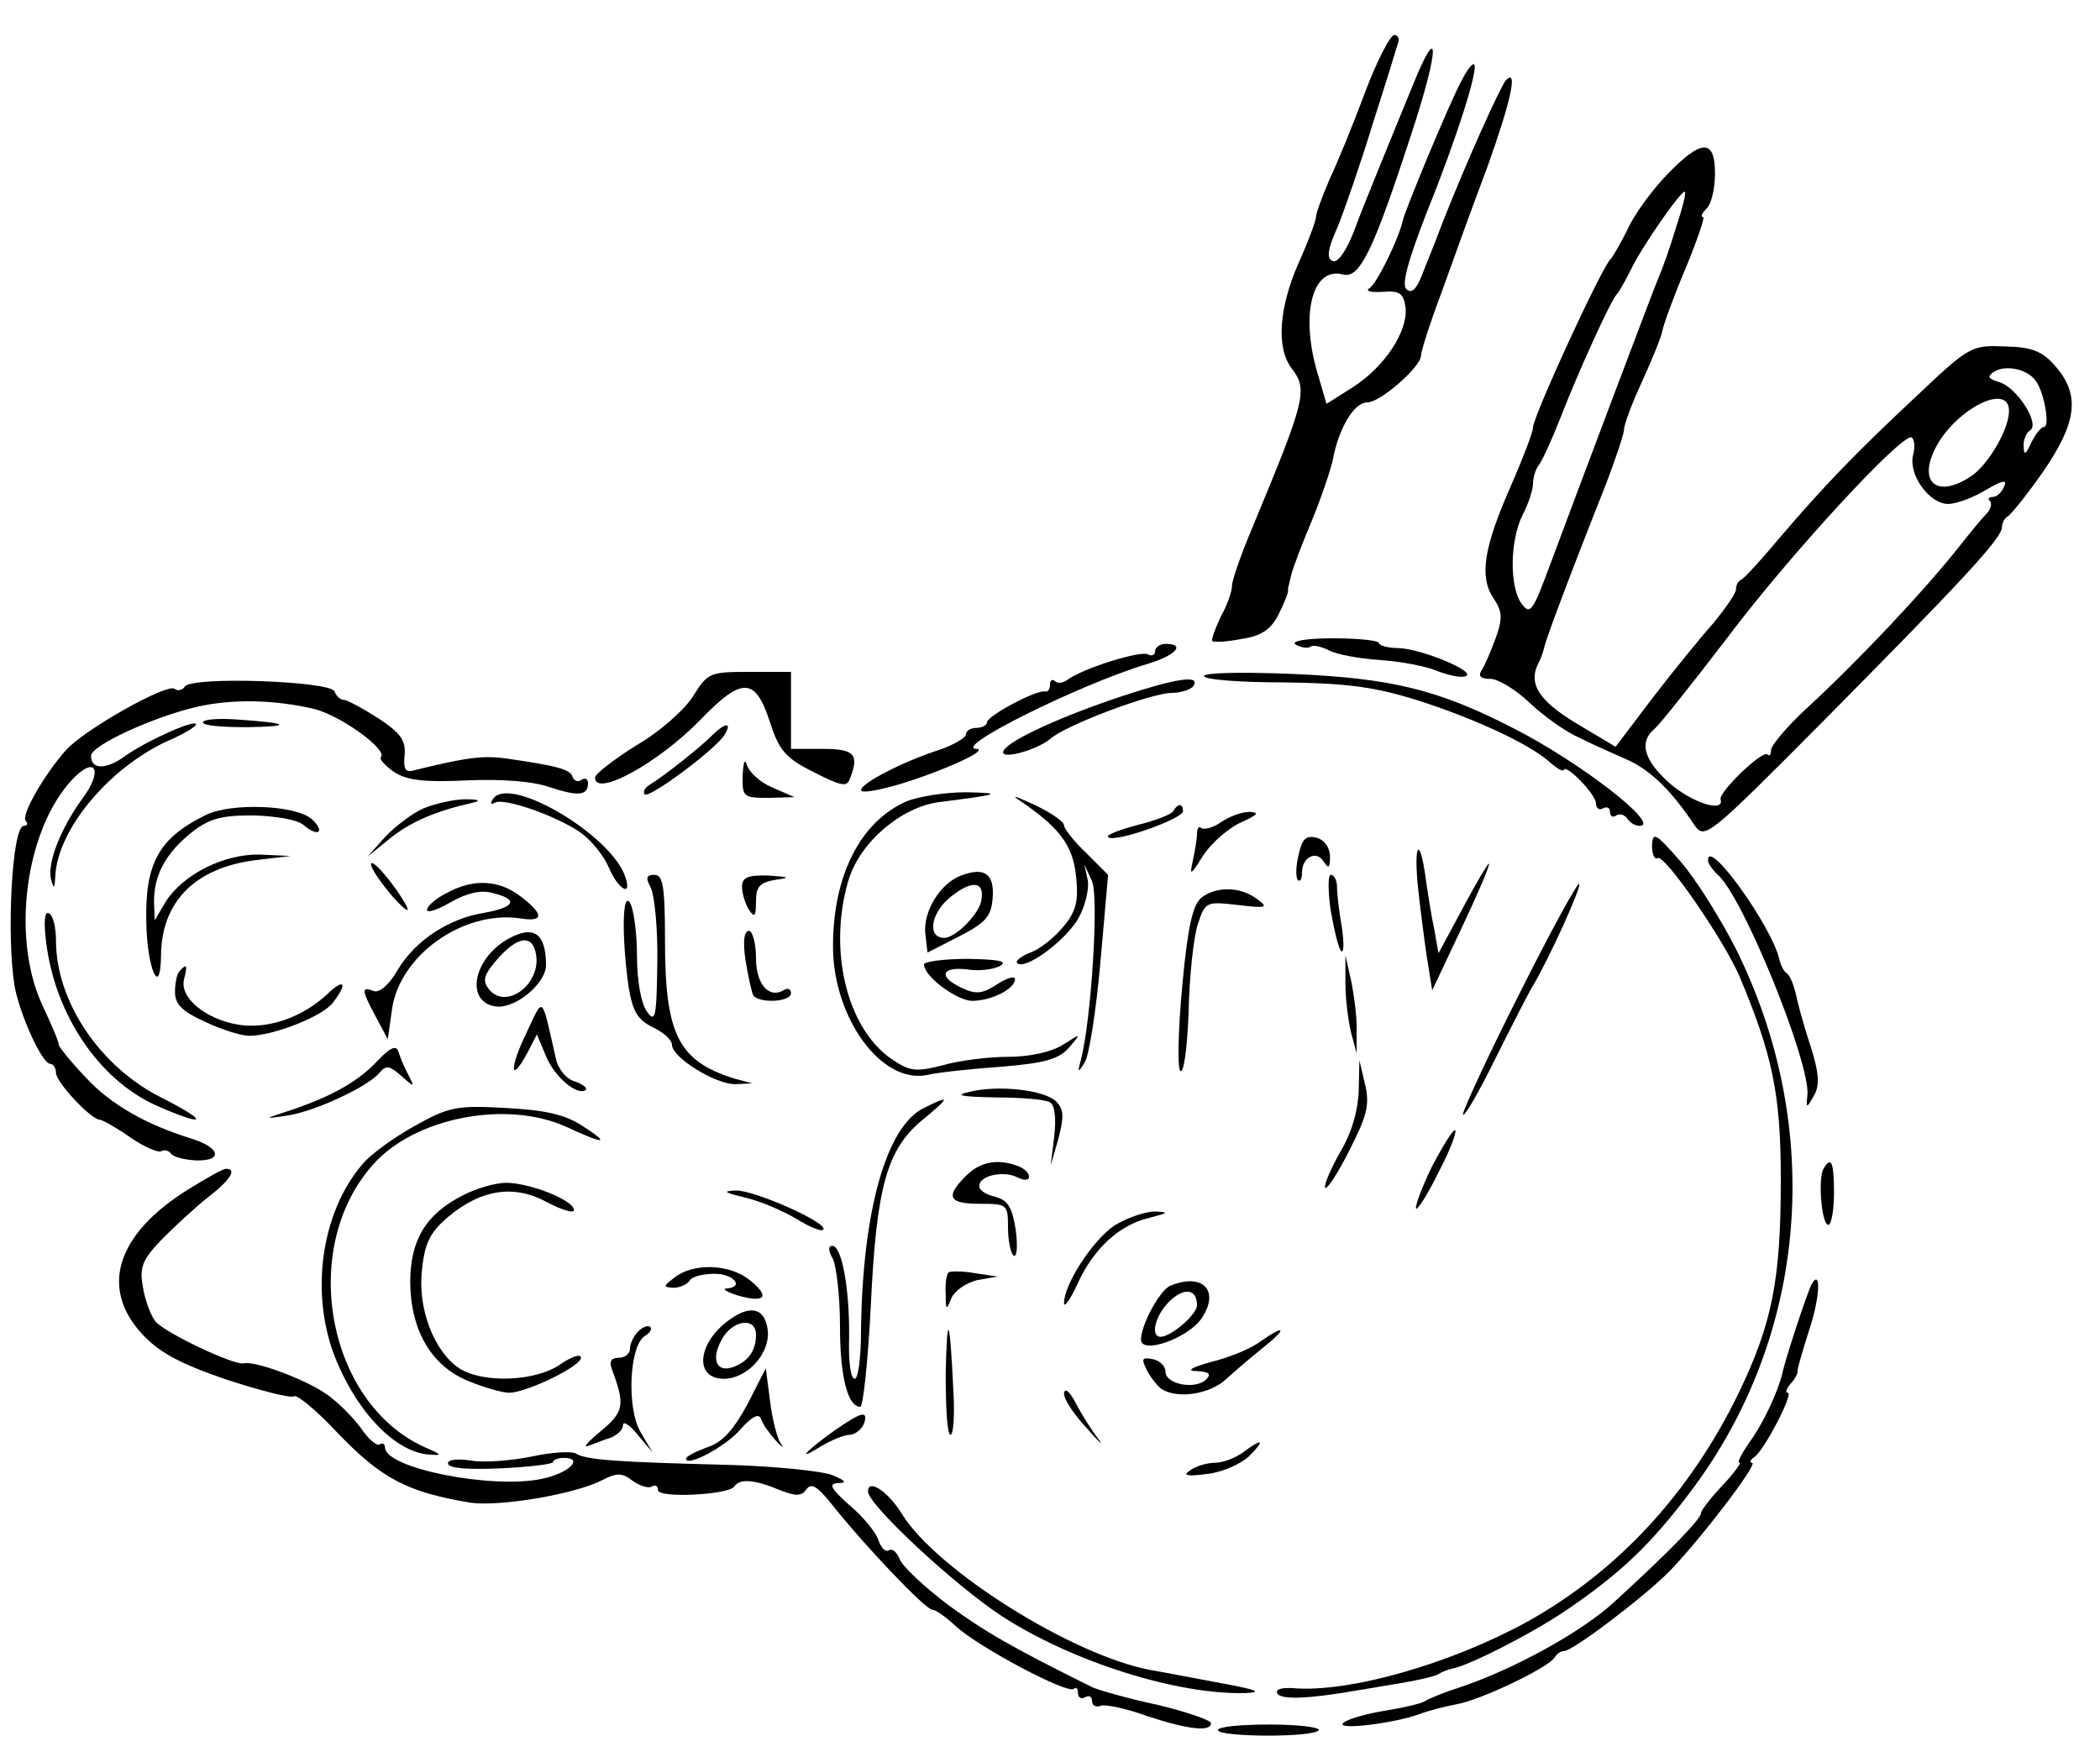 <?xml version="1.0" standalone="no"?>
<!DOCTYPE svg PUBLIC "-//W3C//DTD SVG 20010904//EN"
 "http://www.w3.org/TR/2001/REC-SVG-20010904/DTD/svg10.dtd">
<svg version="1.0" xmlns="http://www.w3.org/2000/svg"
 width="300pt" height="251pt" viewBox="0 0 300 251"
 preserveAspectRatio="xMidYMid meet">
<g transform="translate(0,251) scale(0.1,-0.1)"
fill="#000000" stroke="none">
<path d="M1950 2378 c-17 -46 -40 -102 -51 -125 -10 -24 -19 -47 -19 -53 0 -5
-11 -35 -25 -66 -28 -64 -32 -121 -10 -150 24 -31 20 -45 -56 -228 -16 -38
-29 -75 -29 -83 0 -8 -7 -28 -16 -44 -8 -17 -14 -33 -12 -35 2 -2 21 -1 41 3
28 4 42 13 53 34 8 16 14 31 14 34 0 3 0 6 1 8 0 1 2 9 4 17 2 8 15 43 29 76
14 34 27 73 30 87 8 44 30 82 49 82 19 0 77 51 77 67 0 6 13 47 30 92 16 45
45 125 65 178 34 95 44 142 26 123 -8 -10 -54 -111 -91 -205 -9 -25 -23 -58
-29 -74 -8 -20 -15 -26 -22 -19 -7 7 3 42 29 109 44 109 74 205 68 212 -3 2
-11 -9 -19 -25 -18 -34 -80 -184 -83 -198 -5 -24 -37 -91 -48 -97 -6 -4 3 -6
19 -5 25 2 30 -2 33 -23 3 -34 -30 -84 -75 -113 l-38 -24 -12 41 c-26 85 -9
155 35 144 24 -7 43 31 98 200 41 124 41 167 1 67 -16 -39 -37 -90 -47 -115
-10 -25 -27 -66 -36 -91 -11 -28 -23 -45 -30 -42 -9 3 -8 16 7 49 10 25 33 91
50 147 18 56 34 108 36 115 3 6 0 12 -5 12 -6 0 -25 -37 -42 -82z"/>
<path d="M2381 2260 c-21 -22 -47 -57 -56 -78 -10 -20 -21 -39 -24 -42 -12
-10 -111 -225 -111 -241 0 -6 -14 -43 -31 -82 -39 -88 -46 -130 -26 -161 13
-19 14 -29 4 -57 -7 -19 -16 -40 -20 -46 -6 -9 -2 -13 12 -13 11 0 36 -15 56
-34 20 -19 52 -42 73 -51 20 -10 52 -24 70 -32 31 -15 60 -43 92 -91 15 -22
18 -20 182 145 201 203 258 264 258 280 0 6 4 13 8 15 4 2 27 30 50 63 49 71
54 110 19 151 -19 22 -33 28 -72 29 -48 2 -51 1 -124 -68 -90 -84 -137 -133
-200 -207 -25 -30 -49 -56 -53 -58 -5 -2 -8 -8 -8 -14 0 -6 -15 -27 -32 -48
-18 -20 -57 -68 -87 -107 l-53 -70 -57 34 c-54 33 -69 57 -52 88 3 6 6 15 7
20 2 10 33 94 85 225 16 41 29 80 29 86 0 7 11 37 25 67 14 31 28 64 30 75 2
10 17 51 34 91 16 39 27 71 24 71 -4 0 -2 5 5 12 7 7 12 29 12 50 0 50 -19 50
-69 -2z m13 -76 c-8 -27 -19 -58 -24 -69 -10 -24 -118 -311 -156 -413 -24 -65
-28 -71 -40 -55 -18 24 -17 91 1 127 8 15 15 36 15 45 0 9 4 21 8 26 5 6 19
37 32 70 24 62 71 166 80 175 3 3 12 19 20 35 15 32 73 115 77 111 2 -2 -4
-25 -13 -52z m514 -218 c12 -15 21 -66 12 -66 -4 0 -12 -10 -18 -22 -8 -18
-11 -19 -11 -6 -1 9 4 20 9 23 15 9 -19 62 -44 69 -16 5 -18 8 -7 15 16 10 47
4 59 -13z m-38 -43 c0 -26 -28 -74 -52 -92 -49 -34 -79 -12 -53 39 29 56 105
94 105 53z m-137 -63 c-7 -28 23 -70 50 -70 12 0 36 9 54 20 24 14 31 15 26 5
-3 -8 -10 -15 -16 -15 -6 0 -8 -3 -4 -6 3 -4 1 -12 -6 -19 -7 -7 -24 -28 -39
-47 -49 -62 -144 -163 -217 -230 -28 -26 -51 -53 -51 -60 0 -6 -2 -9 -5 -6 -7
7 -70 -54 -67 -64 6 -20 -41 -5 -73 23 -37 33 -44 59 -21 78 8 7 54 65 103
129 91 121 251 294 264 287 4 -3 5 -14 2 -25z"/>
<path d="M1851 1589 c7 -4 17 -6 21 -3 4 3 16 0 26 -5 11 -6 43 -12 73 -14 30
-2 67 -9 83 -16 16 -6 34 -10 40 -7 16 6 -63 39 -96 40 -16 0 -28 4 -28 7 0 4
-30 7 -66 7 -38 0 -61 -4 -53 -9z"/>
<path d="M1650 1579 c0 -5 -5 -7 -10 -4 -10 6 -94 -20 -116 -37 -6 -4 -14 -5
-17 -1 -4 3 -7 1 -7 -5 0 -7 -3 -11 -7 -10 -12 3 -83 -35 -83 -44 0 -4 -7 -8
-15 -8 -8 0 -15 -4 -15 -9 0 -5 -17 -15 -37 -22 -53 -17 -113 -48 -113 -58 0
-5 27 0 60 10 61 19 124 48 105 49 -36 1 147 92 243 121 41 12 57 29 27 29 -8
0 -15 -5 -15 -11z"/>
<path d="M990 1515 c-12 -19 -48 -51 -81 -70 -32 -20 -59 -41 -59 -46 0 -29
91 21 151 83 59 61 78 61 99 -4 13 -40 22 -51 62 -71 39 -20 48 -22 52 -10 14
35 7 43 -39 43 l-45 0 0 55 0 55 -59 0 c-57 0 -60 -1 -81 -35z"/>
<path d="M1720 1544 c0 -5 51 -9 113 -9 88 -1 128 -6 187 -24 80 -25 164 -63
194 -90 10 -9 19 -14 20 -11 3 9 46 -35 46 -48 0 -7 5 -10 10 -7 6 3 10 1 10
-5 0 -6 4 -9 9 -5 5 3 12 1 16 -5 3 -5 11 -10 17 -10 33 0 -86 92 -181 140
-107 55 -174 71 -313 77 -72 3 -128 2 -128 -3z"/>
<path d="M264 1529 c-3 -5 -10 -7 -15 -3 -12 7 -128 -58 -155 -88 -31 -35 -65
-94 -57 -101 3 -4 2 -7 -3 -7 -17 0 -25 -159 -13 -230 8 -41 39 -110 51 -110
4 0 8 -6 8 -13 0 -13 50 -67 63 -67 3 0 23 -11 43 -25 20 -14 40 -22 44 -20 5
3 11 1 14 -3 3 -5 19 -9 36 -10 39 -1 35 18 -6 31 -65 20 -116 49 -151 87 -21
22 -38 43 -39 47 0 5 -11 30 -24 58 -44 96 -24 249 43 321 34 36 45 13 14 -28
-31 -43 -50 -92 -44 -115 4 -14 5 -13 6 5 3 69 82 161 169 197 17 8 32 17 32
20 0 8 -68 -22 -101 -45 -27 -20 -49 -20 -49 0 0 15 90 56 151 70 52 12 113
10 168 -3 39 -10 106 -59 95 -69 -2 -3 6 -12 19 -21 18 -12 44 -15 104 -12 50
2 94 -1 119 -10 40 -13 54 -12 54 6 0 6 -4 8 -9 5 -5 -4 -11 -2 -13 4 -3 11
-24 16 -93 26 -35 5 -58 2 -135 -17 -11 -3 -14 3 -12 22 2 21 -6 32 -38 53
-22 14 -44 26 -49 26 -5 0 -11 6 -13 12 -5 15 -205 22 -214 7z"/>
<path d="M1605 1516 c-88 -29 -162 -63 -171 -78 -9 -15 45 -1 66 16 22 20 145
66 174 66 13 0 28 5 31 10 10 16 -24 11 -100 -14z"/>
<path d="M290 1478 c0 -5 28 -7 63 -7 67 1 60 6 -15 11 -27 2 -48 0 -48 -4z"/>
<path d="M1019 1461 c-14 -15 -69 -59 -92 -73 -6 -4 -9 -10 -6 -13 7 -6 102
65 114 85 11 18 2 18 -16 1z"/>
<path d="M1061 1403 c-1 -32 1 -33 37 -33 l37 1 -32 14 c-17 7 -33 22 -36 32
-3 10 -5 4 -6 -14z"/>
<path d="M704 1368 c-4 -6 -3 -8 3 -5 12 8 89 -19 123 -43 15 -11 33 -33 40
-50 13 -31 34 -43 23 -12 -21 60 -167 146 -189 110z"/>
<path d="M1295 1365 c-66 -29 -105 -106 -105 -207 0 -102 69 -197 134 -184 17
4 66 9 108 12 61 5 81 11 95 27 18 21 18 21 -9 4 -16 -10 -47 -17 -78 -17 -27
0 -69 -5 -93 -12 -40 -10 -47 -9 -75 10 -63 45 -89 156 -60 254 16 54 75 105
130 112 87 11 92 13 38 14 -30 0 -68 -6 -85 -13z"/>
<path d="M1454 1368 c58 -39 78 -64 83 -108 4 -36 1 -51 -17 -73 -13 -16 -34
-33 -48 -38 -13 -5 -22 -12 -19 -15 11 -11 68 31 87 63 10 17 16 42 14 55 l-5
23 11 -24 c10 -22 -1 -199 -16 -256 -5 -18 -4 -19 6 -2 6 10 16 74 22 142 l11
125 -31 31 c-18 17 -32 35 -32 40 0 5 -19 18 -42 29 -24 11 -34 15 -24 8z"/>
<path d="M605 1355 c-16 -7 -41 -26 -55 -41 l-25 -28 32 26 c30 24 65 39 118
51 13 3 9 5 -10 5 -16 0 -43 -6 -60 -13z"/>
<path d="M295 1346 c-68 -33 -88 -69 -86 -154 1 -65 20 -109 21 -49 0 78 48
127 135 138 l50 6 -44 2 c-51 1 -109 -28 -134 -67 l-16 -27 -1 27 c0 38 17 69
53 98 25 20 42 25 88 25 33 -1 64 -6 73 -14 9 -8 19 -12 21 -9 3 3 -2 11 -10
18 -24 20 -114 23 -150 6z"/>
<path d="M1676 1351 c-3 -5 -27 -14 -52 -20 -26 -7 -44 -14 -41 -17 8 -9 107
26 107 37 0 11 -7 12 -14 0z"/>
<path d="M1744 1335 c-12 -8 -24 -11 -28 -8 -3 3 -6 0 -6 -8 0 -8 -3 -25 -6
-39 -5 -22 -3 -21 15 8 12 18 36 39 54 47 24 11 27 14 12 15 -11 0 -30 -7 -41
-15z"/>
<path d="M1855 1288 c-4 -16 -4 -32 -1 -35 3 -4 6 1 6 10 0 22 20 33 31 16 7
-11 9 -9 9 7 0 13 -8 24 -19 27 -16 4 -21 -2 -26 -25z"/>
<path d="M2360 1302 c0 -13 4 -21 8 -18 10 6 94 -116 117 -169 47 -112 59
-168 59 -290 0 -143 -12 -205 -60 -305 -70 -144 -173 -255 -302 -327 -109 -60
-255 -102 -335 -95 -17 1 -26 -2 -22 -8 6 -9 48 -7 115 5 8 1 35 6 60 10 25 4
50 10 55 13 6 4 15 7 20 8 23 4 114 50 165 85 76 52 119 93 176 169 167 222
191 518 64 774 -23 45 -58 101 -80 126 -35 40 -39 42 -40 22z"/>
<path d="M2025 1249 c3 -30 9 -76 13 -104 l8 -50 42 89 c23 49 41 90 39 92 -1
1 -18 -27 -37 -63 l-35 -65 -6 34 c-4 18 -9 50 -12 71 -8 60 -17 56 -12 -4z"/>
<path d="M2440 1281 c0 -5 6 -13 13 -20 36 -29 134 -271 129 -316 -2 -19 -1
-19 9 -1 9 15 8 32 -5 73 -10 30 -19 64 -21 75 -3 12 -8 24 -12 27 -5 3 -9 12
-11 20 -10 46 -102 175 -102 142z"/>
<path d="M530 1275 c0 -6 14 -26 30 -45 17 -19 26 -26 21 -15 -16 30 -51 71
-51 60z"/>
<path d="M1373 1259 c-30 -11 -55 -52 -51 -84 l3 -26 45 23 c37 19 46 28 48
54 3 35 -11 46 -45 33z m29 -35 c-3 -20 -37 -54 -53 -54 -24 0 -20 33 6 56 32
27 52 26 47 -2z"/>
<path d="M930 1241 c5 -11 10 -59 9 -108 -1 -78 -3 -85 -15 -68 -8 11 -14 43
-14 79 0 34 -5 68 -10 76 -11 18 -12 -49 -2 -120 6 -36 13 -47 35 -58 15 -7
27 -18 27 -25 0 -18 63 -57 91 -56 l24 1 -26 7 c-80 25 -99 63 -99 197 0 78
-3 94 -15 94 -12 0 -13 -4 -5 -19z"/>
<path d="M1060 1243 c0 -10 5 -25 10 -33 8 -12 10 -9 10 12 0 21 5 27 28 31
22 3 20 4 -10 6 -30 1 -38 -3 -38 -16z"/>
<path d="M1901 1209 c5 -28 11 -54 15 -58 4 -3 4 12 1 34 -4 22 -7 48 -7 58 0
9 -4 17 -9 17 -4 0 -4 -23 0 -51z"/>
<path d="M638 1234 c-16 -8 -28 -19 -28 -24 0 -5 15 0 34 11 23 13 43 18 60
13 37 -9 32 -20 -11 -28 -52 -8 -100 -40 -125 -82 -12 -21 -26 -33 -34 -30
-18 7 -18 2 3 -37 l17 -32 6 43 c11 77 101 141 182 130 35 -6 36 5 2 31 -31
24 -68 26 -106 5z"/>
<path d="M2171 1091 c-45 -89 -81 -167 -81 -173 0 -7 21 28 45 77 25 50 49 97
54 105 24 40 71 144 67 147 -2 3 -41 -68 -85 -156z"/>
<path d="M1717 1228 c-13 -10 -20 -40 -28 -126 -6 -64 -7 -117 -3 -122 5 -5
10 32 12 83 1 51 7 107 13 126 11 33 12 33 57 28 42 -5 45 -4 27 9 -23 17 -56
18 -78 2z"/>
<path d="M66 1163 c13 -103 75 -195 156 -232 72 -32 79 -25 10 10 -89 44 -152
138 -152 225 0 18 -4 36 -10 39 -6 4 -8 -11 -4 -42z"/>
<path d="M725 1168 c-50 -29 -60 -90 -17 -96 28 -4 72 33 72 59 0 46 -18 58
-55 37z m41 -23 c6 -42 -43 -78 -67 -49 -9 11 -8 18 2 32 34 44 60 51 65 17z"/>
<path d="M1065 1138 c4 -24 9 -46 11 -50 8 -12 54 -10 54 3 0 5 -4 8 -9 5 -22
-14 -41 7 -41 45 0 21 -5 39 -10 39 -7 0 -9 -15 -5 -42z"/>
<path d="M1320 1132 c0 -17 47 -52 69 -52 27 0 61 17 61 31 0 5 -11 2 -25 -7
-21 -14 -31 -15 -50 -6 -35 16 -31 31 6 27 18 -3 39 0 48 5 11 7 -3 9 -46 10
-35 0 -63 -4 -63 -8z"/>
<path d="M1922 1105 c0 -22 4 -53 8 -70 l8 -30 0 30 c1 17 -3 48 -7 70 l-9 40
0 -40z"/>
<path d="M257 1123 c-4 -3 -7 -17 -7 -30 0 -18 10 -28 43 -43 23 -11 52 -20
63 -20 34 0 106 28 120 48 21 27 16 35 -8 12 -36 -34 -86 -51 -128 -44 -47 8
-84 39 -77 65 5 20 4 23 -6 12z"/>
<path d="M752 1034 c-24 -49 -24 -75 1 -29 l14 27 13 -31 c12 -30 46 -58 57
-48 2 3 -5 8 -16 12 -12 3 -24 18 -27 33 -21 92 -17 89 -42 36z"/>
<path d="M540 995 c-28 -30 -65 -51 -124 -71 -40 -13 -40 -13 -6 -8 40 6 115
41 132 61 9 11 14 11 31 -4 19 -17 20 -17 10 2 -6 11 -12 26 -14 33 -3 9 -12
5 -29 -13z"/>
<path d="M1941 951 c-1 -28 -10 -60 -27 -88 -14 -25 -23 -47 -21 -50 3 -3 19
22 35 54 25 49 29 65 22 94 l-8 34 -1 -44z"/>
<path d="M1385 950 c-22 -5 -13 -7 37 -8 37 0 72 -3 78 -7 7 -4 9 -23 6 -49
l-5 -41 11 38 c8 31 8 42 -3 53 -17 17 -83 24 -124 14z"/>
<path d="M1320 927 c-54 -26 -88 -148 -90 -319 0 -38 -4 -68 -9 -68 -6 0 -9
26 -8 58 1 68 -10 132 -24 132 -6 0 -6 -7 1 -19 5 -11 10 -54 10 -96 0 -72 11
-115 29 -115 4 0 11 65 15 144 8 171 23 224 74 266 40 33 40 36 2 17z"/>
<path d="M592 901 c-29 -16 -62 -40 -73 -53 -63 -72 -78 -196 -35 -290 32 -72
82 -121 126 -126 23 -2 23 -1 -5 11 -138 64 -178 283 -73 402 59 68 191 94
277 55 56 -26 64 -25 22 2 -25 16 -53 22 -110 25 -69 4 -81 1 -129 -26z"/>
<path d="M2046 844 c-15 -31 -25 -58 -23 -61 2 -2 17 21 32 52 16 30 26 57 24
60 -3 2 -17 -21 -33 -51z"/>
<path d="M1380 830 c-30 -30 -25 -40 20 -40 39 0 40 -1 40 -34 0 -19 4 -37 8
-40 5 -3 6 14 3 37 -5 32 -11 42 -29 47 -13 3 -23 9 -23 15 -1 15 34 23 54 13
10 -5 17 -5 17 1 0 5 -7 12 -16 15 -29 11 -54 6 -74 -14z"/>
<path d="M2605 840 c-8 -13 -3 -80 7 -80 4 0 8 20 8 45 0 45 -4 54 -15 35z"/>
<path d="M268 810 c-101 -63 -126 -140 -65 -206 24 -26 53 -42 120 -65 49 -16
92 -27 97 -24 4 3 32 -20 61 -51 64 -67 101 -86 191 -101 42 -6 149 12 188 32
21 11 29 11 44 -1 10 -7 23 -11 27 -8 5 3 9 1 9 -5 0 -12 100 -7 109 5 8 12
29 10 65 -5 23 -9 31 -9 38 1 7 10 16 4 36 -21 45 -57 134 -151 144 -151 5 0
20 -11 34 -24 33 -30 159 -97 168 -89 3 3 6 1 6 -6 0 -7 5 -9 10 -6 6 3 10 1
10 -5 0 -7 6 -10 13 -7 6 2 36 -4 66 -15 58 -19 91 -23 91 -10 0 4 -34 16 -76
26 -42 9 -84 21 -93 25 -115 57 -155 80 -208 119 -34 26 -65 55 -68 65 -4 9
-10 15 -15 12 -5 -3 -11 3 -15 14 -3 11 -22 34 -41 50 -27 24 -31 31 -17 32
13 0 12 3 -7 11 -14 6 -81 13 -150 15 -159 4 -202 7 -217 16 -6 4 -35 2 -63
-4 -29 -6 -68 -9 -86 -6 -20 3 -34 2 -34 -4 0 -7 29 -9 75 -7 41 2 75 6 75 9
0 3 7 6 15 6 30 0 8 -22 -31 -30 -71 -15 -224 15 -224 45 0 5 -4 7 -8 4 -4 -2
-16 8 -26 23 -11 15 -33 38 -51 50 -31 21 -101 47 -117 43 -14 -3 -113 44
-126 60 -7 9 -15 31 -18 50 -5 28 0 39 28 68 19 19 48 46 66 60 31 24 41 40
25 40 -5 0 -29 -14 -55 -30z"/>
<path d="M661 802 c-53 -27 -75 -64 -75 -125 1 -69 31 -120 85 -141 22 -9 47
-16 57 -16 26 1 102 38 102 50 0 6 -13 2 -29 -9 -35 -25 -111 -28 -145 -6 -36
24 -60 86 -53 142 4 38 12 53 38 75 47 39 94 46 141 20 21 -11 38 -16 38 -11
0 14 -63 39 -97 39 -15 0 -43 -8 -62 -18z"/>
<path d="M1064 799 c22 -5 54 -19 73 -30 19 -12 36 -19 39 -16 9 9 -99 57
-125 56 -20 -1 -16 -3 13 -10z"/>
<path d="M1592 759 c-31 -21 -72 -84 -72 -111 0 -7 9 5 19 27 23 51 60 85 103
95 27 7 29 8 8 9 -14 0 -40 -9 -58 -20z"/>
<path d="M964 685 c-17 -13 -17 -14 -2 -15 9 0 20 5 23 10 3 6 19 10 36 10 27
0 43 -19 17 -21 -7 0 0 -5 16 -10 39 -11 47 -2 17 22 -28 23 -80 25 -107 4z"/>
<path d="M1355 692 c-3 -3 -5 -17 -4 -31 0 -23 1 -24 8 -6 5 11 21 22 37 26
l29 5 -33 5 c-17 3 -34 3 -37 1z"/>
<path d="M1672 673 c-15 -6 -42 -56 -42 -77 0 -22 68 2 87 31 26 39 1 65 -45
46z m38 -28 c0 -13 -37 -45 -52 -45 -15 0 -8 30 12 50 21 21 40 19 40 -5z"/>
<path d="M2588 675 c-6 -11 -38 -108 -42 -128 -6 -25 -27 -71 -47 -98 -11 -16
-18 -29 -14 -29 3 0 -8 -15 -24 -32 -17 -18 -31 -36 -31 -40 0 -8 -43 -53
-123 -126 -46 -43 -144 -97 -222 -123 -22 -7 -44 -16 -50 -20 -5 -3 -30 -9
-55 -13 -25 -4 -52 -11 -60 -17 -17 -12 70 -2 108 12 13 5 37 11 53 14 34 6
131 52 140 67 3 5 9 9 13 9 10 -2 112 75 150 113 44 45 129 156 119 156 -4 0
-3 4 3 8 14 9 57 92 48 92 -4 0 -2 6 4 13 6 6 10 14 10 17 -1 3 7 29 16 58 16
47 18 91 4 67z"/>
<path d="M1043 625 c-47 -33 -52 -85 -9 -85 33 0 65 35 63 67 -3 33 -23 40
-54 18z m37 -22 c0 -23 -11 -38 -32 -46 -24 -9 -33 10 -17 39 15 28 49 33 49
7z"/>
<path d="M1351 548 c0 -49 2 -88 7 -88 4 0 6 28 4 62 -5 107 -9 117 -11 26z"/>
<path d="M912 608 c-7 -7 -12 -18 -12 -25 0 -7 -7 -13 -16 -13 -11 0 -14 -5
-10 -16 19 -51 18 -61 -16 -89 -18 -15 -26 -24 -18 -21 8 3 23 9 33 12 9 4 17
11 17 18 0 6 10 0 21 -14 l21 -25 -17 29 c-20 34 -16 123 6 137 7 4 11 10 8
13 -3 3 -11 0 -17 -6z"/>
<path d="M1800 593 c-13 -10 -45 -23 -70 -29 -29 -8 -36 -13 -20 -13 17 -1 21
-4 13 -12 -15 -15 -58 -7 -58 11 0 8 -8 16 -18 18 -16 3 -17 1 -8 -17 6 -11
16 -23 21 -26 23 -14 68 -7 91 14 13 12 38 33 54 46 35 28 31 33 -5 8z"/>
<path d="M1068 504 c-20 -37 -36 -55 -58 -62 -16 -6 -30 -13 -30 -16 0 -13 57
17 78 42 16 18 26 23 29 15 2 -7 12 -21 21 -31 9 -10 13 -12 7 -4 -5 8 -12 35
-15 61 l-6 46 -26 -51z"/>
<path d="M1520 519 c0 -9 15 -31 33 -50 17 -20 25 -26 16 -15 -9 12 -24 35
-32 51 -9 17 -16 23 -17 14z"/>
<path d="M1192 466 c-42 -30 -55 -45 -20 -23 15 9 34 17 42 17 7 0 16 7 20 15
7 21 -3 18 -42 -9z"/>
<path d="M1776 435 c-11 -8 -29 -15 -40 -15 -12 0 -28 -5 -36 -11 -11 -7 -5
-9 24 -5 21 2 48 14 60 25 24 24 20 27 -8 6z"/>
<path d="M1240 379 c0 -19 125 -135 191 -178 100 -65 251 -113 349 -110 25 1
14 5 -35 14 -38 7 -84 16 -102 19 -111 21 -304 142 -354 222 -20 33 -49 52
-49 33z"/>
<path d="M1740 38 c0 -10 137 -11 144 0 2 4 -29 8 -70 8 -41 0 -74 -3 -74 -8z"/>
</g>
</svg>
